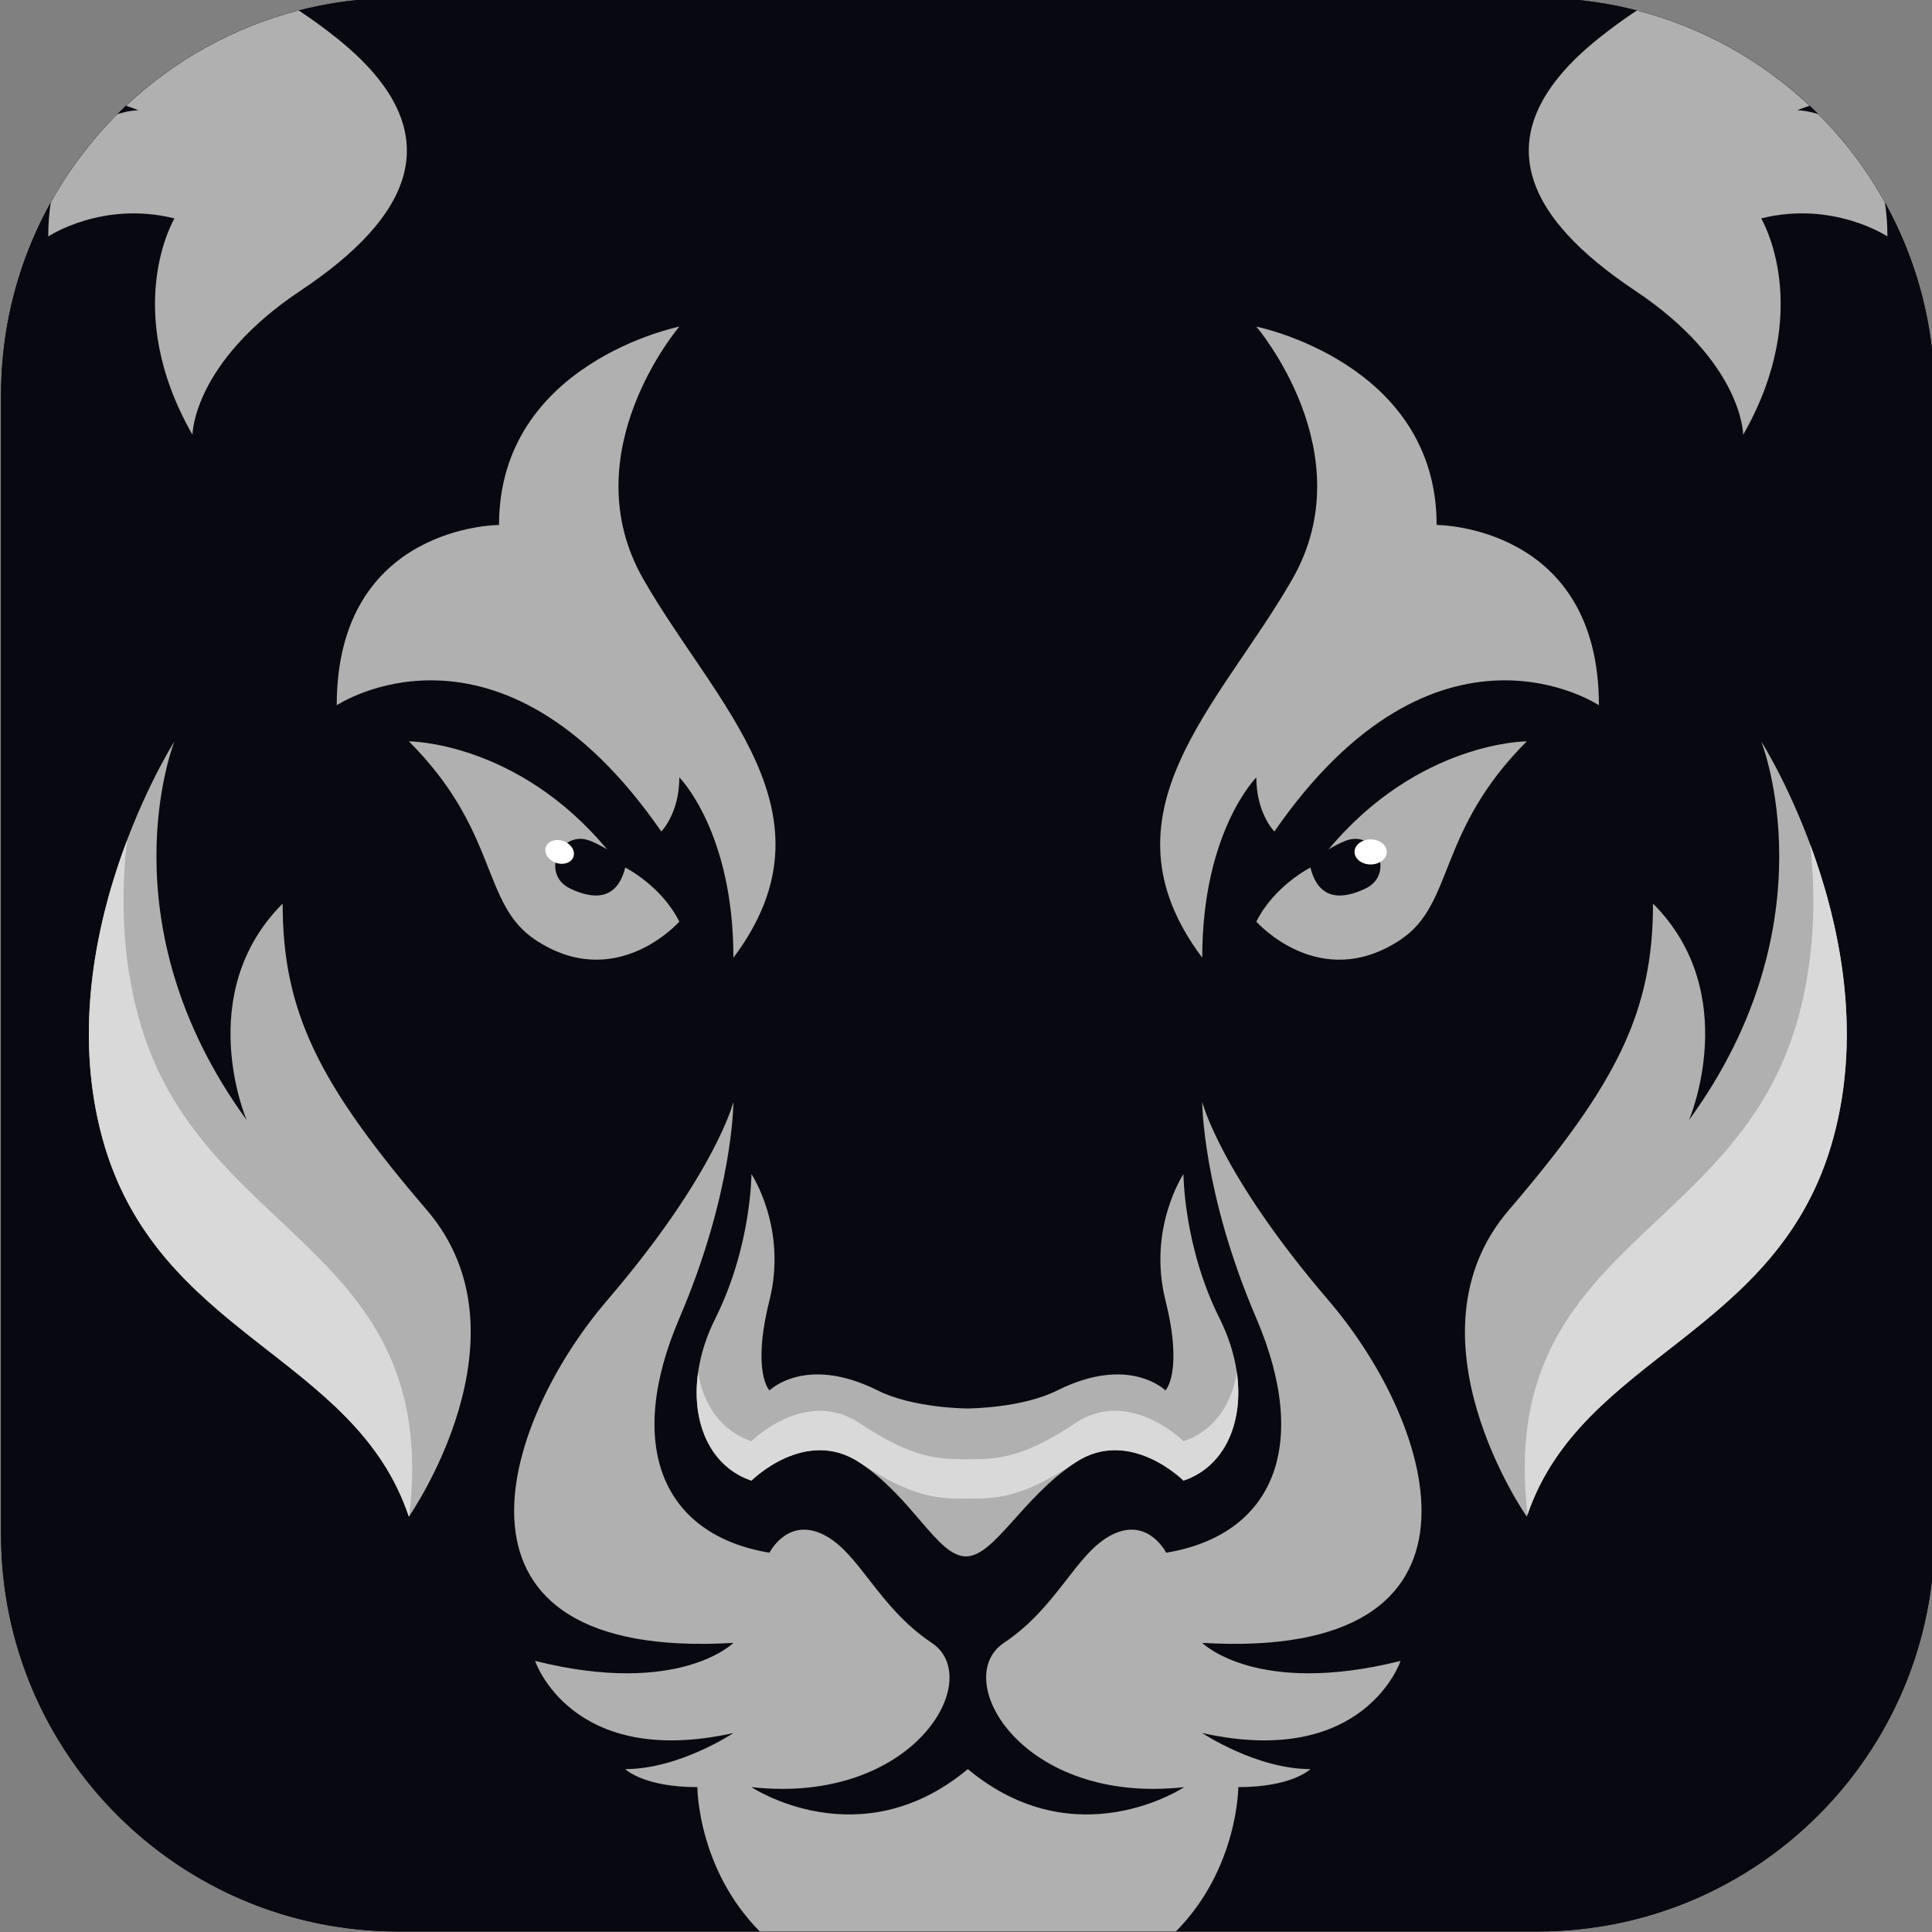 <?xml version="1.0" encoding="UTF-8" standalone="no"?>
<svg
   xmlns:dc="http://purl.org/dc/elements/1.1/"
   xmlns:cc="http://creativecommons.org/ns#"
   xmlns:rdf="http://www.w3.org/1999/02/22-rdf-syntax-ns#"
   xmlns:svg="http://www.w3.org/2000/svg"
   xmlns="http://www.w3.org/2000/svg"
   version="1.1"
   id="svg833"
   xml:space="preserve"
   width="150"
   height="150"
   viewBox="0 0 150 150"><rect x="0" y="0" width="150" height="150" fill="#808080" stroke="none"/><defs
     id="defs837"><clipPath
       clipPathUnits="userSpaceOnUse"
       id="clipPath849"><path
         d="M 0,900 H 1280 V 0 H 0 Z"
         id="path847" /></clipPath></defs><g
     id="g841"
     transform="matrix(0.278,0,0,-0.278,-102.778,200)"><g
       id="g843"><g
         id="g845"
         clip-path="url(#clipPath849)"><g
           id="g851"
           transform="translate(799.125,180)"><path
             d="m 0,0 h -318.25 c -61.234,0 -110.875,49.641 -110.875,110.875 v 318.25 c 0,61.234 49.641,110.875 110.875,110.875 H 0 c 61.234,0 110.875,-49.641 110.875,-110.875 V 110.875 C 110.875,49.641 61.234,0 0,0"
             style="fill:#080810;fill-opacity:1;fill-rule:nonzero;stroke:none"
             id="path853" /></g><g
           id="g855"
           transform="translate(799.125,180)"><path
             d="m 0,0 h -318.25 c -61.234,0 -110.875,49.641 -110.875,110.875 v 318.25 c 0,61.234 49.641,110.875 110.875,110.875 H 0 c 61.234,0 110.875,-49.641 110.875,-110.875 V 110.875 C 110.875,49.641 61.234,0 0,0"
             style="fill:#080810;fill-opacity:1;fill-rule:nonzero;stroke:none"
             id="path857" /></g><g
           id="g859"
           transform="translate(720.571,628.208)"><path
             d="m 0,0 c 0,0 50.357,-10.072 50.357,-55.393 0,0 45.322,0 45.322,-50.357 0,0 -45.322,30.214 -90.643,-35.25 0,0 -5.036,5.036 -5.036,15.107 0,0 -15.107,-15.107 -15.107,-50.357 -30.214,40.286 5.036,70.5 25.178,105.75 C 30.215,-35.25 0,0 0,0"
             style="fill:#b0b0b0;fill-opacity:1;fill-rule:nonzero;stroke:none"
             id="path861" /></g><g
           id="g863"
           transform="translate(740.714,482.172)"><path
             d="M 0,0 C 25.179,30.214 55.394,30.214 55.394,30.214 30.215,5.036 35.25,-15.107 20.144,-25.178 c -22.565,-15.043 -40.287,5.035 -40.287,5.035 5.037,10.072 15.108,15.107 15.108,15.107 2.326,-9.304 8.95,-8.938 15.405,-5.85 C 18.796,-6.855 13.152,5.952 4.537,2.343 1.785,1.19 0,0 0,0"
             style="fill:#b0b0b0;fill-opacity:1;fill-rule:nonzero;stroke:none"
             id="path865" /></g><g
           id="g867"
           transform="translate(614.821,331.102)"><path
             d="m 0,0 c 9.699,-4.85 24.025,-5.029 25.077,-5.035 1.051,0.006 15.378,0.185 25.076,5.035 20.143,10.071 30.214,0 30.214,0 0,0 5.036,5.035 0,25.178 -5.035,20.143 5.036,35.25 5.036,35.25 0,0 0,-20.143 10.072,-40.285 10.071,-20.143 5.036,-40.287 -10.072,-45.322 0,0 -15.107,15.107 -30.214,5.035 -15,-9.999 -22.61,-26.204 -30.548,-26.204 -7.938,0 -14.677,16.205 -29.677,26.204 -15.107,10.072 -30.214,-5.035 -30.214,-5.035 -15.107,5.035 -20.143,25.179 -10.071,45.322 10.071,20.142 10.071,40.285 10.071,40.285 0,0 10.071,-15.107 5.036,-35.25 -5.036,-20.143 0,-25.178 0,-25.178 0,0 10.071,10.071 30.214,0"
             style="fill:#b0b0b0;fill-opacity:1;fill-rule:nonzero;stroke:none"
             id="path869" /></g><g
           id="g871"
           transform="translate(700.225,316.923)"><path
             d="m 0,0 c 0,0 -15.107,15.106 -30.215,5.035 -14.999,-9.999 -22.174,-10.07 -30.112,-10.07 -7.938,0 -15.112,0.071 -30.112,10.07 C -105.546,15.106 -120.653,0 -120.653,0 c -8.228,2.742 -13.459,9.971 -14.899,19.234 -2.035,-14.305 3.625,-26.476 14.899,-30.234 0,0 15.107,15.106 30.214,5.035 15,-9.999 22.174,-10.07 30.112,-10.07 7.938,0 15.113,0.071 30.112,10.07 C -15.107,4.106 0,-11 0,-11 11.273,-7.242 16.934,4.929 14.898,19.234 13.458,9.971 8.228,2.742 0,0"
             style="fill:#d9d9d9;fill-opacity:1;fill-rule:nonzero;stroke:none"
             id="path873" /></g><g
           id="g875"
           transform="translate(559.429,628.208)"><path
             d="M 0,0 C 0,0 -30.214,-35.25 -10.071,-70.5 10.071,-105.75 45.321,-135.964 15.107,-176.25 15.107,-141 0,-125.893 0,-125.893 0,-135.964 -5.036,-141 -5.036,-141 c -45.321,65.464 -90.643,35.25 -90.643,35.25 0,50.357 45.322,50.357 45.322,50.357 C -50.357,-10.072 0,0 0,0"
             style="fill:#b0b0b0;fill-opacity:1;fill-rule:nonzero;stroke:none"
             id="path877" /></g><g
           id="g879"
           transform="translate(544.321,477.137)"><path
             d="m 0,0 c 0,0 10.071,-5.036 15.107,-15.107 0,0 -17.722,-20.079 -40.286,-5.036 -15.107,10.072 -10.071,30.215 -35.25,55.393 0,0 30.215,0 55.393,-30.214 0,0 -1.785,1.19 -4.537,2.343 -8.615,3.609 -14.259,-9.199 -5.832,-13.23 C -8.95,-8.938 -2.326,-9.304 0,0"
             style="fill:#b0b0b0;fill-opacity:1;fill-rule:nonzero;stroke:none"
             id="path881" /></g><g
           id="g883"
           transform="translate(463.75,708.78)"><path
             d="M 0,0 C -3.52,2.816 -7.064,5.377 -10.613,7.722 -28.95,2.999 -45.446,-6.302 -58.821,-18.883 c 1.123,-0.383 2.261,-0.793 3.428,-1.26 0,0 -2.463,0 -5.849,-1.079 -7.298,-7.292 -13.578,-15.599 -18.624,-24.686 -0.448,-2.841 -0.705,-5.982 -0.705,-9.485 0,0 15.107,10.072 35.25,5.036 0,0 -15.108,-25.179 5.035,-60.429 0,0 0,20.143 30.215,40.286 C 20.143,-50.357 33.366,-26.693 0,0"
             style="fill:#b0b0b0;fill-opacity:1;fill-rule:nonzero;stroke:none"
             id="path885" /></g><g
           id="g887"
           transform="translate(483.893,295.852)"><path
             d="m 0,0 c -15.107,45.321 -70.5,50.356 -85.607,105.75 -15.107,55.393 20.143,110.785 20.143,110.785 0,0 -20.143,-50.357 20.143,-105.75 0,0 -15.107,35.25 10.071,60.429 C -35.25,141 -25.178,120.856 5.036,85.606 35.25,50.356 0,0 0,0"
             style="fill:#b0b0b0;fill-opacity:1;fill-rule:nonzero;stroke:none"
             id="path889" /></g><g
           id="g891"
           transform="translate(408.403,435.303)"><path
             d="m 0,0 c -4.621,16.944 -5.025,33.885 -3.18,49.562 -8.08,-21.291 -15.389,-52.275 -6.938,-83.263 15.107,-55.394 70.5,-60.429 85.607,-105.75 0,0 0.038,0.054 0.109,0.156 C 84.592,-63.303 16.899,-61.966 0,0"
             style="fill:#d9d9d9;fill-opacity:1;fill-rule:nonzero;stroke:none"
             id="path893" /></g><g
           id="g895"
           transform="translate(740.715,356.279)"><path
             d="m 0,0 c -30.215,35.25 -35.25,55.394 -35.25,55.394 0,0 0,-25.179 15.106,-60.429 15.108,-35.25 5.037,-60.429 -25.178,-65.465 0,0 -5.035,10.072 -15.108,5.036 -10.07,-5.036 -15.106,-20.142 -30.214,-30.214 -15.106,-10.072 5.037,-45.322 50.358,-40.286 0,0 -30.214,-20.142 -60.429,5.036 -30.214,-25.178 -60.429,-5.036 -60.429,-5.036 45.322,-5.036 65.464,30.214 50.358,40.286 -15.108,10.072 -20.143,25.178 -30.214,30.214 -10.072,5.036 -15.108,-5.036 -15.108,-5.036 -30.214,5.036 -40.286,30.215 -25.178,65.465 15.107,35.25 15.107,60.429 15.107,60.429 0,0 -5.036,-20.144 -35.25,-55.394 -30.215,-35.25 -50.357,-100.714 35.25,-95.678 0,0 -15.107,-15.107 -55.393,-5.036 0,0 10.072,-30.214 55.393,-20.142 0,0 -15.107,-10.072 -30.215,-10.072 0,0 5.037,-5.036 20.144,-5.036 0,0 0.006,-22.735 17.44,-40.315 h 116.191 c 17.433,17.58 17.44,40.315 17.44,40.315 15.107,0 20.143,5.036 20.143,5.036 -15.108,0 -30.214,10.072 -30.214,10.072 45.321,-10.072 55.393,20.142 55.393,20.142 -40.287,-10.071 -55.393,5.036 -55.393,5.036 C 50.356,-100.714 30.214,-35.25 0,0"
             style="fill:#b0b0b0;fill-opacity:1;fill-rule:nonzero;stroke:none"
             id="path897" /></g><g
           id="g899"
           transform="translate(881.714,401.602)"><path
             d="m 0,0 c -15.106,-55.394 -70.5,-60.429 -85.606,-105.75 0,0 -35.25,50.356 -5.037,85.606 30.215,35.25 40.287,55.394 40.287,85.608 C -25.178,40.285 -40.285,5.035 -40.285,5.035 0,60.428 -20.143,110.785 -20.143,110.785 -20.143,110.785 15.107,55.393 0,0"
             style="fill:#b0b0b0;fill-opacity:1;fill-rule:nonzero;stroke:none"
             id="path901" /></g><g
           id="g903"
           transform="translate(877.492,687.558)"><path
             d="m 0,0 c -3.386,1.079 -5.85,1.079 -5.85,1.079 1.167,0.467 2.306,0.877 3.429,1.26 -13.375,12.581 -29.871,21.882 -48.208,26.605 -3.549,-2.344 -7.094,-4.906 -10.613,-7.722 -33.366,-26.693 -20.143,-50.357 10.071,-70.5 30.215,-20.143 30.215,-40.285 30.215,-40.285 20.143,35.25 5.035,60.428 5.035,60.428 20.143,5.036 35.25,-5.036 35.25,-5.036 0,3.503 -0.257,6.644 -0.705,9.485 C 13.578,-15.599 7.298,-7.292 0,0"
             style="fill:#b0b0b0;fill-opacity:1;fill-rule:nonzero;stroke:none"
             id="path905" /></g><g
           id="g907"
           transform="translate(881.714,401.602)"><path
             d="M 0,0 C 8.284,30.374 1.427,60.746 -6.458,81.987 -4.782,66.667 -5.279,50.188 -9.775,33.701 -26.646,-28.157 -94.125,-29.603 -85.414,-105.202 -70.042,-60.393 -15.045,-55.167 0,0"
             style="fill:#d9d9d9;fill-opacity:1;fill-rule:nonzero;stroke:none"
             id="path909" /></g><g
           id="g911"
           transform="translate(522.161,482.9)"><path
             d="M 0,0 C -0.607,-1.666 0.619,-3.643 2.739,-4.416 4.859,-5.189 7.07,-4.466 7.678,-2.8 8.285,-1.134 7.059,0.843 4.939,1.616 2.819,2.39 0.607,1.666 0,0"
             style="fill:#ffffff;fill-opacity:1;fill-rule:nonzero;stroke:none"
             id="path913" /></g><g
           id="g915"
           transform="translate(748,481.5)"><path
             d="M 0,0 C 0,-1.933 2.015,-3.5 4.5,-3.5 6.985,-3.5 9,-1.933 9,0 9,1.933 6.985,3.5 4.5,3.5 2.015,3.5 0,1.933 0,0"
             style="fill:#ffffff;fill-opacity:1;fill-rule:nonzero;stroke:none"
             id="path917" /></g></g></g></g></svg>
